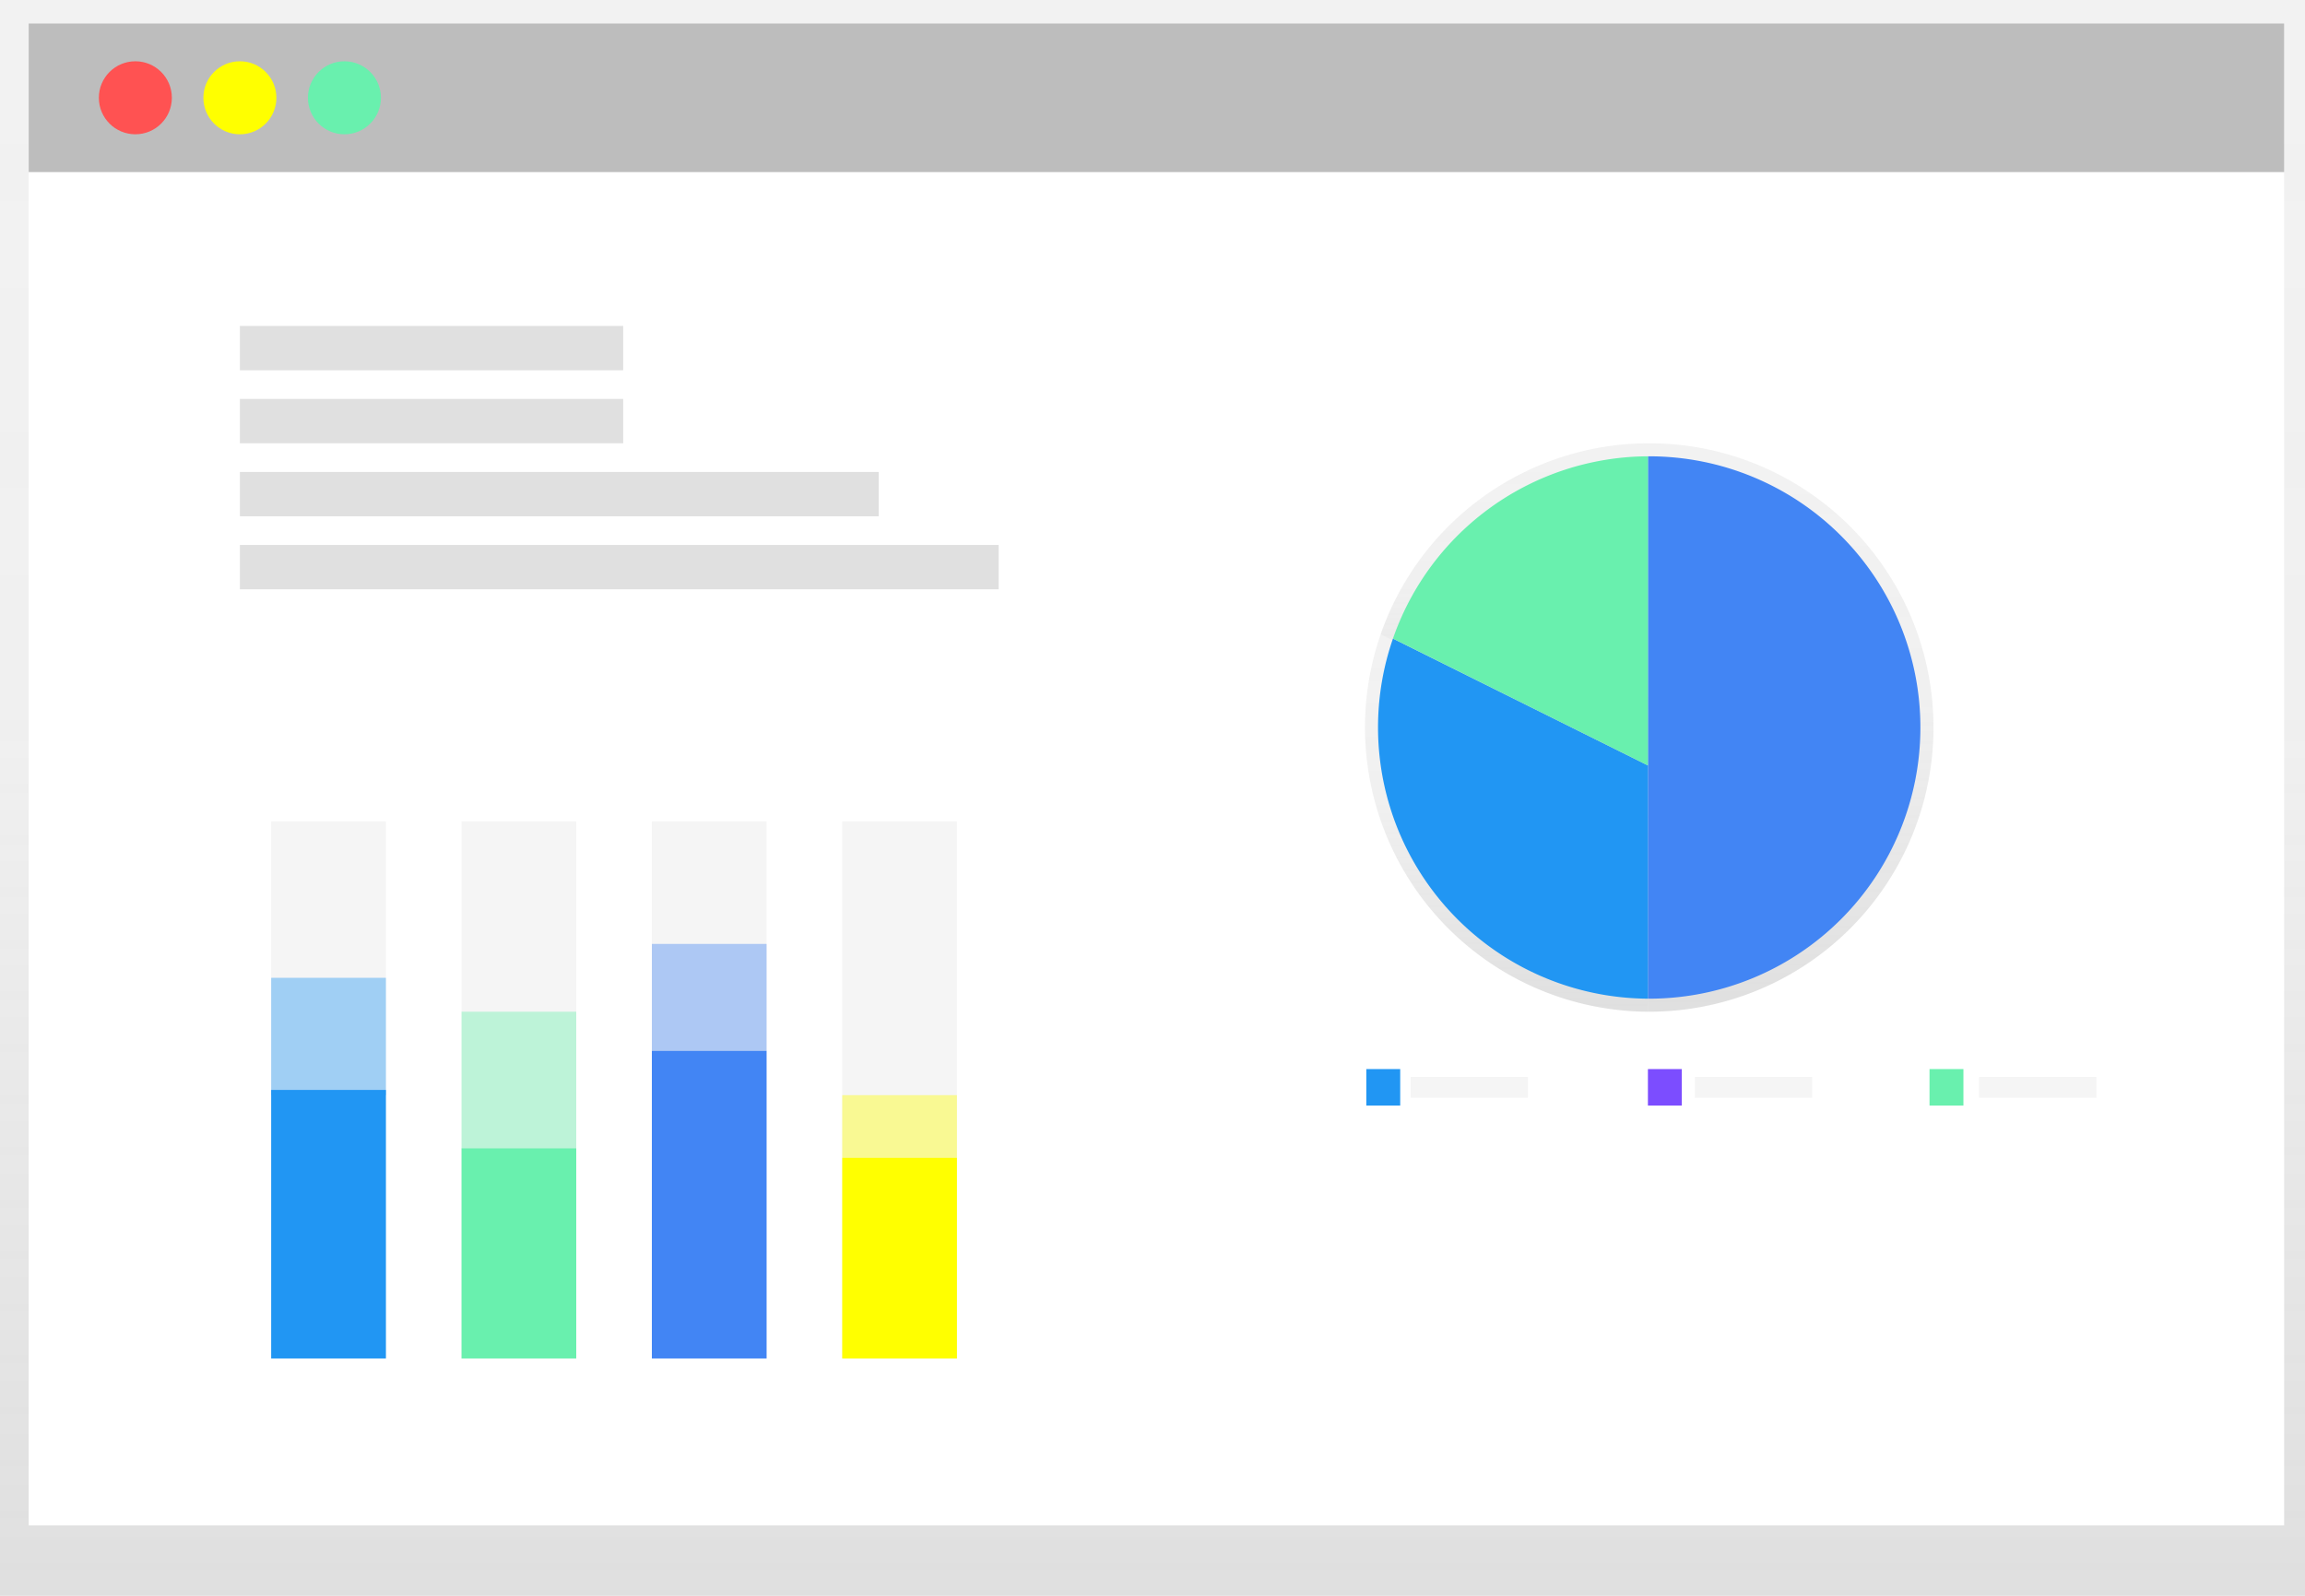 <svg id="065133f1-0c7b-47ed-9e2f-c288956210ed" data-name="Layer 1" xmlns="http://www.w3.org/2000/svg" xmlns:xlink="http://www.w3.org/1999/xlink" width="884" height="612" viewBox="0 0 884 612"><defs><linearGradient id="b9919503-a474-45e1-b036-765a035e174e" x1="442" y1="612" x2="442" gradientUnits="userSpaceOnUse"><stop offset="0" stop-color="gray" stop-opacity="0.25"/><stop offset="0.54" stop-color="gray" stop-opacity="0.12"/><stop offset="1" stop-color="gray" stop-opacity="0.1"/></linearGradient><linearGradient id="d77fd9f8-d5e5-4f04-90d1-c6bbf7709bc3" x1="844.74" y1="532" x2="844.74" y2="314" xlink:href="#b9919503-a474-45e1-b036-765a035e174e"/><linearGradient id="24926ec8-71e4-4374-a303-d4b954cac4d9" x1="735.74" y1="531.99" x2="735.74" y2="387.27" xlink:href="#b9919503-a474-45e1-b036-765a035e174e"/><linearGradient id="8c28d63e-5ee4-4ce7-a6bc-0d098832b513" x1="738.74" y1="438.26" x2="738.74" y2="314.01" xlink:href="#b9919503-a474-45e1-b036-765a035e174e"/></defs><title>charts</title><rect width="884" height="612" fill="url(#b9919503-a474-45e1-b036-765a035e174e)"/><rect x="11" y="9" width="865" height="576" fill="#fff"/><rect x="11" y="9" width="865" height="57" fill="#bdbdbd"/><circle cx="51.91" cy="37.5" r="14" fill="#ff5252"/><circle cx="92" cy="37.5" r="14" fill="#ff0"/><circle cx="132.09" cy="37.5" r="14" fill="#69f0ae"/><rect x="92" y="125" width="147" height="17" fill="#e0e0e0"/><rect x="92" y="153" width="147" height="17" fill="#e0e0e0"/><rect x="92" y="181" width="245" height="17" fill="#e0e0e0"/><rect x="92" y="209" width="291" height="17" fill="#e0e0e0"/><rect x="104" y="315" width="44" height="206" fill="#f5f5f5"/><rect x="177" y="315" width="44" height="206" fill="#f5f5f5"/><rect x="250" y="315" width="44" height="206" fill="#f5f5f5"/><rect x="323" y="315" width="44" height="206" fill="#f5f5f5"/><rect x="104" y="418" width="44" height="103" fill="#2196f3"/><g opacity="0.4"><rect x="104" y="375" width="44" height="45" fill="#2196f3"/></g><rect x="177" y="440.36" width="44" height="80.64" fill="#69f0ae"/><rect x="177" y="388" width="44" height="52.36" fill="#69f0ae" opacity="0.4"/><rect x="250" y="403" width="44" height="118" fill="#4285f4"/><rect x="250" y="362" width="44" height="41" fill="#4285f4" opacity="0.4"/><rect x="323" y="444" width="44" height="77" fill="#ff0"/><rect x="323" y="420" width="44" height="24" fill="#ff0" opacity="0.4"/><path d="M790.5,314H790V532h.52a109,109,0,0,0,0-218Z" transform="translate(-158 -144)" fill="url(#d77fd9f8-d5e5-4f04-90d1-c6bbf7709bc3)"/><path d="M687.5,387.27A109.05,109.05,0,0,0,790,532V438.26Z" transform="translate(-158 -144)" fill="url(#24926ec8-71e4-4374-a303-d4b954cac4d9)"/><path d="M790,314A109,109,0,0,0,687.5,387.27l102.48,51Z" transform="translate(-158 -144)" fill="url(#8c28d63e-5ee4-4ce7-a6bc-0d098832b513)"/><path d="M790.5,319H790V527h.5a104,104,0,0,0,0-208Z" transform="translate(-158 -144)" fill="#4285f4"/><path d="M692.22,388.91A104.05,104.05,0,0,0,790,527V437.56Z" transform="translate(-158 -144)" fill="#2196f3"/><path d="M790,319a104,104,0,0,0-97.78,69.9L790,437.56Z" transform="translate(-158 -144)" fill="#69f0ae"/><rect x="524" y="410" width="13" height="14" fill="#2196f3"/><rect x="632" y="410" width="13" height="14" fill="#7c4dff"/><rect x="740" y="410" width="13" height="14" fill="#69f0ae"/><rect x="541" y="413" width="45" height="8" fill="#f5f5f5"/><rect x="650" y="413" width="45" height="8" fill="#f5f5f5"/><rect x="759" y="413" width="45" height="8" fill="#f5f5f5"/></svg>
